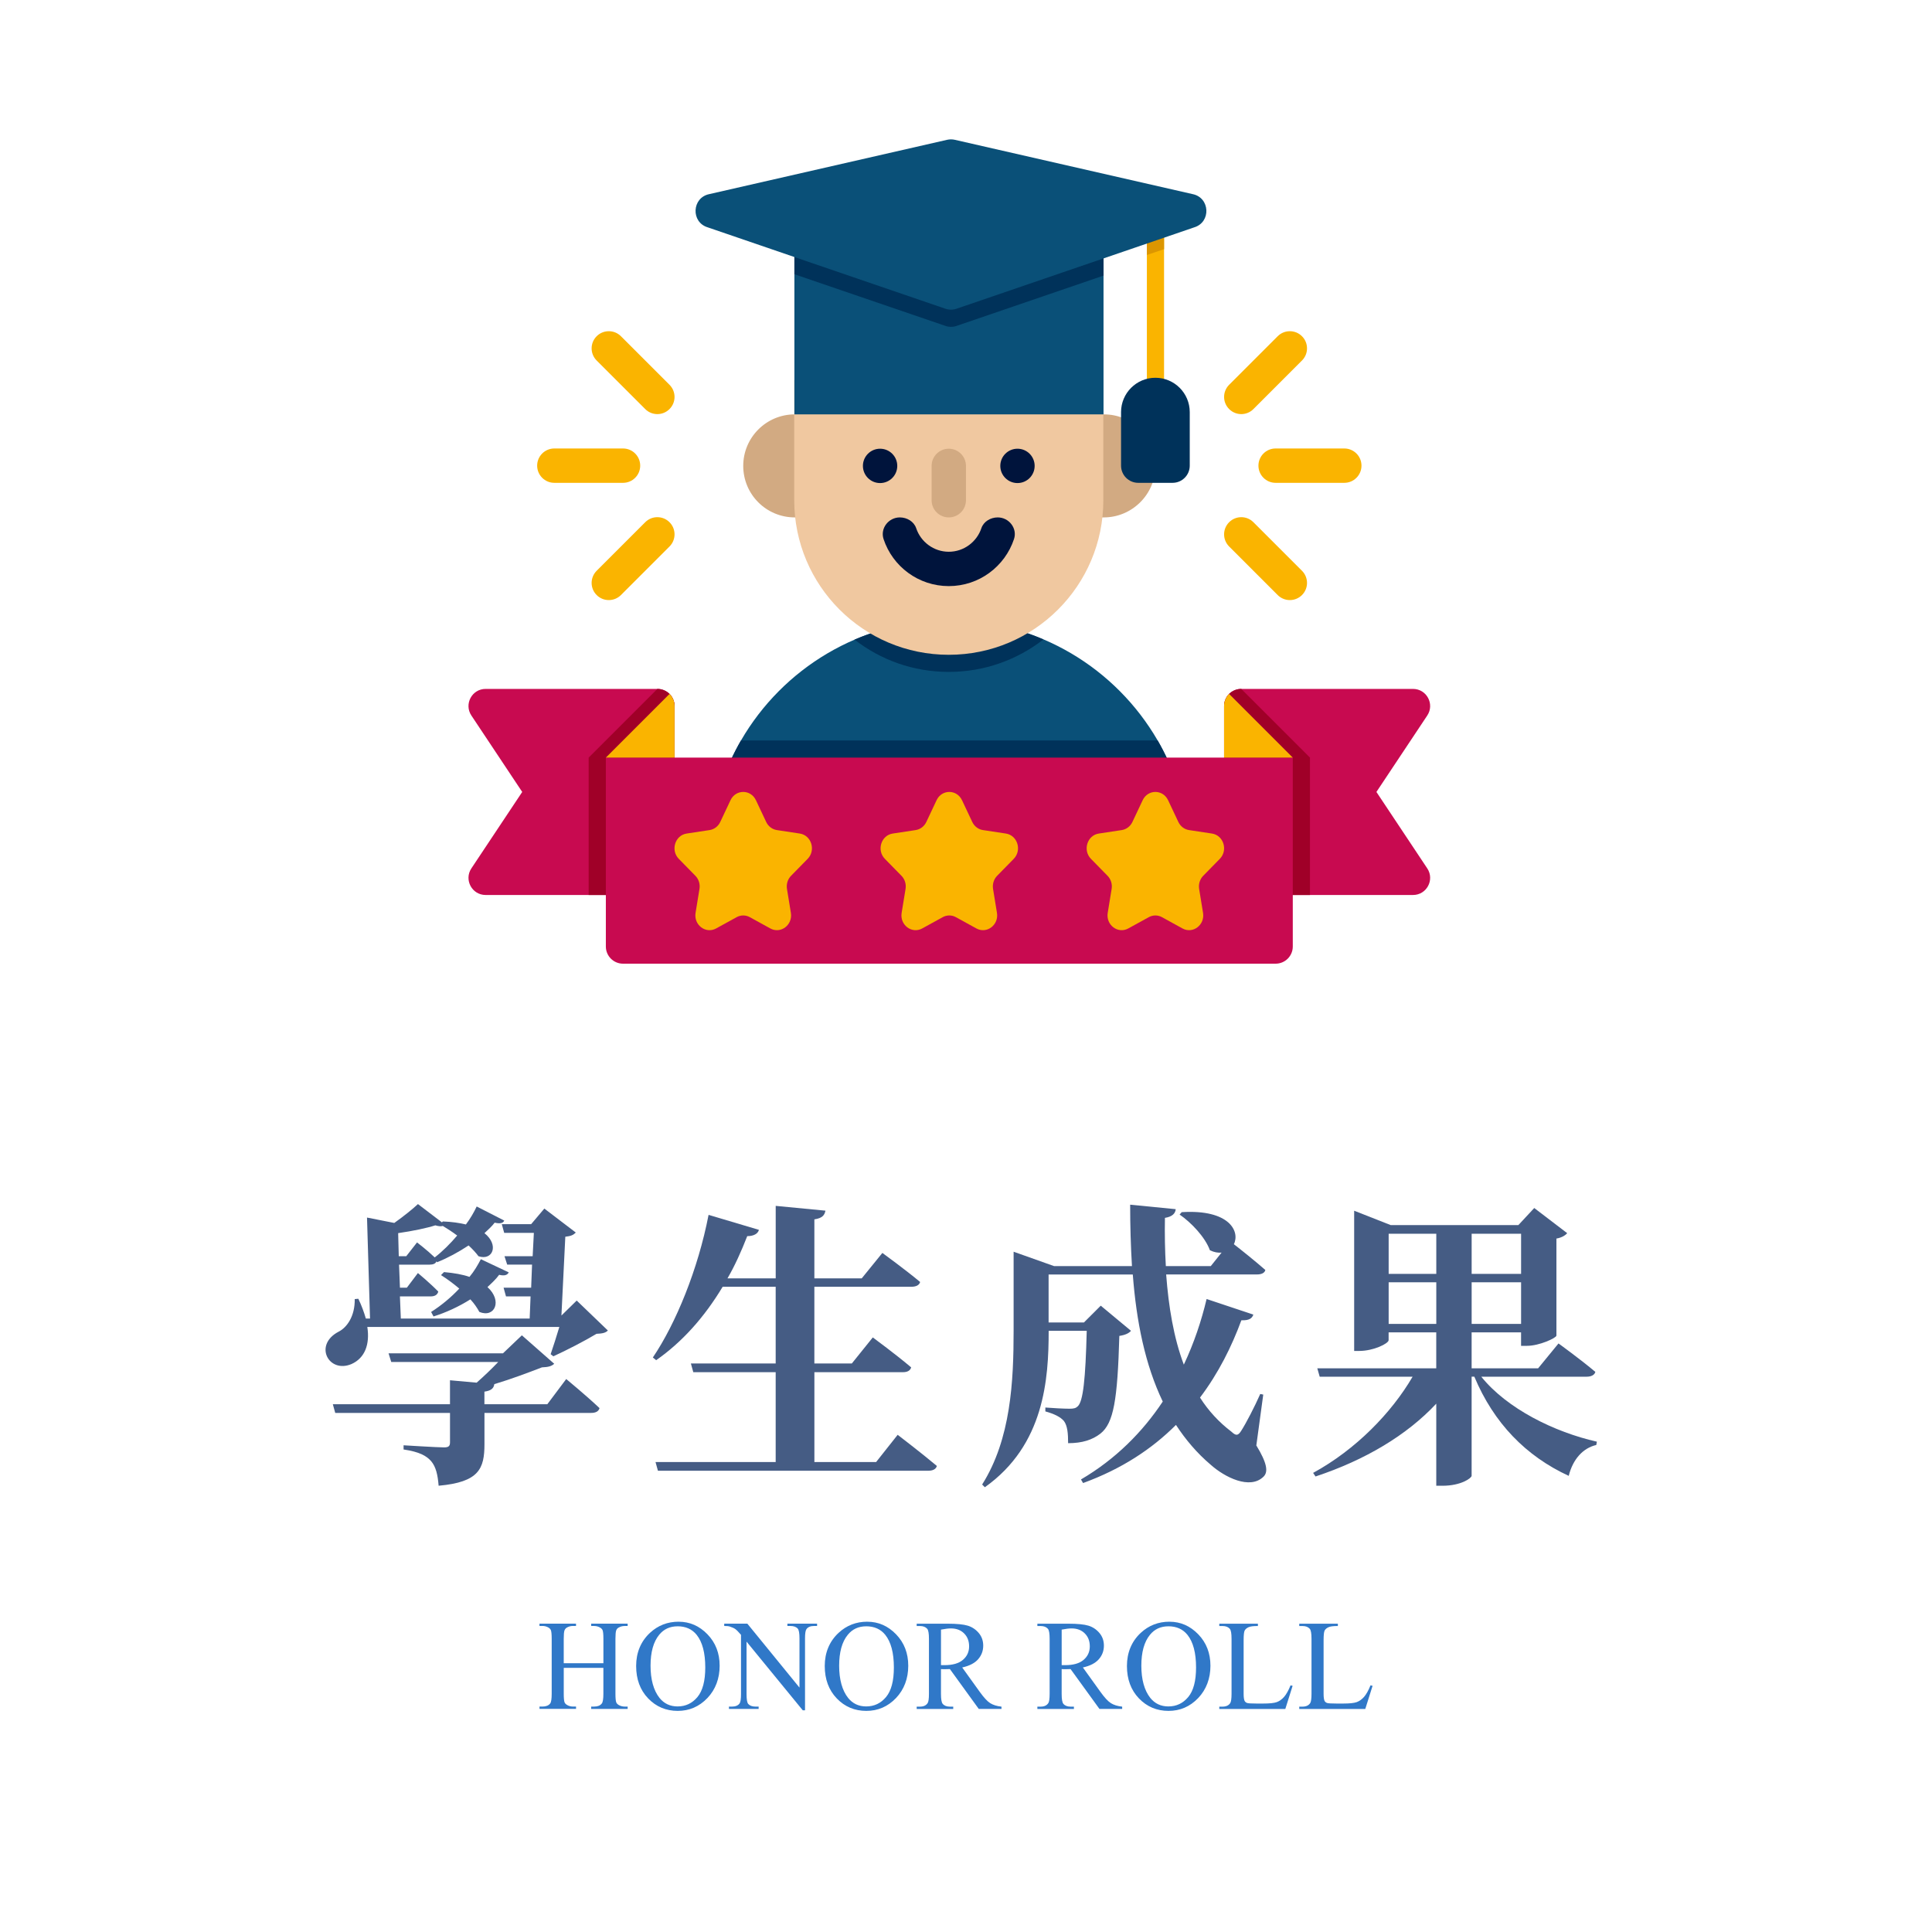 <?xml version="1.0" encoding="UTF-8"?>
<svg id="_圖層_1" data-name="圖層 1" xmlns="http://www.w3.org/2000/svg" viewBox="0 0 900 900">
  <defs>
    <style>
      .cls-1 {
        fill: #fab400;
      }

      .cls-2 {
        fill: #00325a;
      }

      .cls-3 {
        fill: #00143c;
      }

      .cls-4 {
        fill: #f0c8a0;
      }

      .cls-5 {
        fill: #a00028;
      }

      .cls-6 {
        fill: #3078c8;
      }

      .cls-7 {
        fill: #d2aa82;
      }

      .cls-8 {
        fill: #c80a50;
      }

      .cls-9 {
        fill: #dc9600;
      }

      .cls-10 {
        fill: #0a5078;
      }

      .cls-11 {
        fill: #455c84;
      }
    </style>
  </defs>
  <g id="Icons">
    <g>
      <path class="cls-8" d="m664.87,404.52c3.52,5.28-.24,12.4-6.64,12.4h-88v-88c0-4.44,3.56-8,8-8h80c6.4,0,10.16,7.12,6.64,12.4l-23.68,35.6,23.68,35.6Z"/>
      <path class="cls-8" d="m314.23,328.92v88h-88c-6.4,0-10.16-7.12-6.64-12.4l23.68-35.6-23.68-35.6c-3.52-5.28.24-12.4,6.64-12.4h80c4.44,0,8,3.56,8,8Z"/>
      <path class="cls-5" d="m314.23,328.92v88h-40v-64l32-32c2.24,0,4.16.88,5.68,2.32,1.44,1.52,2.32,3.44,2.32,5.68Z"/>
      <path class="cls-5" d="m610.23,352.92v64h-40v-88c0-2.24.88-4.16,2.32-5.68,1.52-1.44,3.44-2.32,5.68-2.32l32,32Z"/>
      <path class="cls-10" d="m553.11,384.92h-221.76c2-14.4,6.88-27.92,13.84-40,19.36-33.44,55.6-56,97.04-56s77.68,22.56,97.04,56c6.96,12.08,11.84,25.6,13.84,40Z"/>
      <path class="cls-2" d="m553.11,384.92h-221.76c2-14.4,6.88-27.92,13.84-40h194.08c6.96,12.08,11.84,25.6,13.84,40Z"/>
      <path class="cls-2" d="m486.07,297.88c-12.16,9.44-27.44,15.12-44.08,15.12s-31.76-5.6-43.92-15.04c13.52-5.76,28.48-9.04,44.16-9.04s30.4,3.2,43.84,8.96h0Z"/>
      <path class="cls-7" d="m394.23,193.03v48h-24c-13.28,0-24-10.72-24-24s10.78-24,24-24h24Z"/>
      <path class="cls-7" d="m538.23,217.03c0,13.35-10.98,24-24,24h-24v-48h24c13.42,0,24,10.82,24,24Z"/>
      <path class="cls-4" d="m441.98,305.03c-39.77,0-72-32.23-72-72v-56h144v56c0,39.76-32.23,72-72,72h0Z"/>
      <path class="cls-7" d="m441.98,241.03c-4.42,0-8-3.58-8-8v-16c0-4.42,3.58-8,8-8s8,3.58,8,8v16c0,4.42-3.58,8-8,8h0Z"/>
      <circle class="cls-3" cx="409.98" cy="217.03" r="8"/>
      <circle class="cls-3" cx="473.98" cy="217.03" r="8"/>
      <path class="cls-10" d="m370.06,97.03h144v96h-144v-96Z"/>
      <path class="cls-2" d="m514.06,97.03v31.36l-68.45,23.43c-1.68.58-3.5.58-5.18,0l-70.37-24.07v-30.72h144Z"/>
      <g>
        <path class="cls-1" d="m534.26,97.03h8v96.48h-8v-96.48Z"/>
        <path class="cls-9" d="m542.26,97.03v19.04l-8,2.72v-21.76h8Z"/>
        <path class="cls-2" d="m546.23,224.92h-16c-4.42,0-8-3.58-8-8v-24.94c0-8.84,7.16-16,16-16s16,7.16,16,16v24.94c0,4.42-3.58,8-8,8Z"/>
      </g>
      <path class="cls-3" d="m464.78,241.03c-3.32,0-6.57,1.9-7.62,5.04-2.13,6.35-8.14,10.96-15.18,10.96s-13.06-4.61-15.18-10.96c-1.06-3.15-4.3-5.04-7.62-5.04-5.26,0-9.23,5.12-7.58,10.1,4.22,12.73,16.22,21.9,30.38,21.9s26.14-9.17,30.38-21.9c1.66-4.98-2.32-10.1-7.58-10.1Z"/>
      <path class="cls-10" d="m444.78,65.12c-1.18-.26-2.39-.26-3.56,0l-110.77,25.3c-8.17,1.63-8.71,13.11-.73,15.5l110.69,37.9c1.68.58,3.5.58,5.18,0l110.69-37.9c7.98-2.39,7.44-13.87-.73-15.5l-110.78-25.3Z"/>
      <path class="cls-8" d="m594.23,448.92h-304c-4.42,0-8-3.58-8-8v-88h320v88c0,4.42-3.58,8-8,8Z"/>
      <path class="cls-1" d="m314.23,328.92v24h-32l29.68-29.68c1.44,1.52,2.32,3.44,2.32,5.68Z"/>
      <path class="cls-1" d="m602.23,352.92h-32v-24c0-2.24.88-4.16,2.32-5.68l29.68,29.68Z"/>
      <path class="cls-1" d="m352.14,372.76l4.78,10.14c.96,2.04,2.82,3.45,4.97,3.78l10.69,1.62c5.41.82,7.57,7.78,3.66,11.78l-7.74,7.9c-1.55,1.58-2.26,3.87-1.9,6.11l1.82,11.14c.93,5.64-4.73,9.94-9.57,7.28l-9.56-5.26c-1.92-1.06-4.22-1.06-6.14,0l-9.56,5.26c-4.84,2.66-10.5-1.64-9.57-7.28l1.82-11.14c.37-2.24-.34-4.53-1.9-6.11l-7.74-7.9c-3.91-3.99-1.75-10.96,3.66-11.78l10.69-1.62c2.15-.33,4.01-1.74,4.97-3.78l4.78-10.14c2.42-5.13,9.42-5.13,11.83,0h0Z"/>
      <path class="cls-1" d="m448.14,372.76l4.78,10.14c.96,2.04,2.82,3.45,4.97,3.78l10.69,1.62c5.41.82,7.57,7.78,3.66,11.78l-7.74,7.9c-1.55,1.58-2.26,3.87-1.9,6.11l1.82,11.14c.93,5.64-4.73,9.94-9.57,7.28l-9.56-5.26c-1.92-1.06-4.22-1.06-6.14,0l-9.56,5.26c-4.84,2.66-10.5-1.64-9.57-7.28l1.82-11.14c.37-2.24-.34-4.53-1.9-6.11l-7.74-7.9c-3.91-3.99-1.75-10.96,3.66-11.78l10.69-1.62c2.15-.33,4.01-1.74,4.97-3.78l4.78-10.14c2.42-5.13,9.42-5.13,11.83,0h0Z"/>
      <path class="cls-1" d="m544.14,372.76l4.78,10.14c.96,2.04,2.82,3.45,4.97,3.78l10.69,1.62c5.41.82,7.57,7.78,3.66,11.78l-7.74,7.9c-1.55,1.58-2.26,3.87-1.9,6.11l1.82,11.14c.93,5.64-4.73,9.94-9.57,7.28l-9.56-5.26c-1.92-1.06-4.22-1.06-6.14,0l-9.56,5.26c-4.84,2.66-10.5-1.64-9.57-7.28l1.82-11.14c.37-2.24-.34-4.53-1.9-6.11l-7.74-7.9c-3.91-3.99-1.75-10.96,3.66-11.78l10.69-1.62c2.15-.33,4.01-1.74,4.97-3.78l4.78-10.14c2.42-5.13,9.42-5.13,11.83,0h0Z"/>
      <path class="cls-1" d="m258.23,208.92h32c4.42,0,8,3.58,8,8s-3.58,8-8,8h-32c-4.42,0-8-3.58-8-8s3.58-8,8-8Z"/>
      <g>
        <path class="cls-1" d="m289.26,156.63l22.62,22.62c3.13,3.13,3.13,8.19,0,11.31-3.13,3.13-8.19,3.13-11.31,0l-22.62-22.62c-3.13-3.13-3.13-8.19,0-11.31,3.12-3.12,8.18-3.12,11.31,0h0Z"/>
        <path class="cls-1" d="m289.26,277.2l22.62-22.62c3.13-3.13,3.13-8.19,0-11.31-3.13-3.13-8.19-3.13-11.31,0l-22.62,22.62c-3.13,3.13-3.13,8.19,0,11.31,3.12,3.12,8.18,3.12,11.31,0h0Z"/>
      </g>
      <path class="cls-1" d="m626.23,224.92h-32c-4.42,0-8-3.58-8-8s3.58-8,8-8h32c4.42,0,8,3.58,8,8s-3.58,8-8,8Z"/>
      <g>
        <path class="cls-1" d="m595.2,277.2l-22.62-22.62c-3.13-3.13-3.13-8.19,0-11.31,3.13-3.13,8.19-3.13,11.31,0l22.62,22.62c3.13,3.13,3.13,8.19,0,11.31-3.12,3.12-8.18,3.12-11.31,0h0Z"/>
        <path class="cls-1" d="m595.2,156.63l-22.62,22.62c-3.13,3.13-3.13,8.19,0,11.31,3.13,3.13,8.19,3.13,11.31,0l22.62-22.62c3.13-3.13,3.13-8.19,0-11.31-3.12-3.12-8.18-3.12-11.31,0h0Z"/>
      </g>
    </g>
  </g>
  <g>
    <path class="cls-11" d="m171.11,618.13c1.26,8.1-1.12,14.52-7.4,17.31-10.61,4.47-17.73-8.93-6-15.07,3.91-1.95,7.68-7.26,7.54-15.21l1.68-.14c1.54,3.21,2.65,6.28,3.49,9.21h1.95l-1.4-47.04,12.7,2.51c4.33-3.07,8.65-6.56,11.03-8.79l11.17,8.51.42-.42c4.19.14,7.82.7,10.75,1.4,2.09-2.79,3.77-5.72,5.02-8.37l12.84,6.56c-.56,1.26-1.95,1.54-4.47.98-1.26,1.67-2.93,3.21-4.75,4.88,6.98,5.58,3.77,12.98-2.79,10.75-1.12-1.54-2.79-3.35-4.61-5.02-4.61,3.07-9.77,5.86-14.66,7.82l-.28-.42c-.42,1.12-1.67,1.54-3.21,1.54h-14.24l.42,10.75h3.21l5.16-6.84s5.86,4.88,9.49,8.65c-.42,1.54-1.67,2.23-3.49,2.23h-14.38l.42,10.33h60.02l.42-10.33h-11.45l-1.12-4.05h12.84l.42-10.75h-11.58l-1.26-3.91h13.12l.56-10.89h-13.82l-1.12-4.05h13.68l6.14-7.26,14.66,11.17c-1.12,1.12-2.23,1.67-4.89,1.95l-1.81,36.71,7.12-6.98,14.52,13.96c-1.12,1.12-2.51,1.4-5.3,1.54-5.3,3.21-14.24,7.82-20.1,10.47l-1.26-.98c1.12-3.21,2.79-8.51,4.05-12.7h-89.47Zm92.68,24.29s9.77,8.09,15.49,13.54c-.42,1.54-1.81,2.23-3.91,2.23h-49.69v14.52c0,11.45-2.51,17.73-21.35,19.4-.42-5.16-1.26-8.79-3.49-11.45-2.23-2.51-5.44-4.33-12.84-5.44v-1.95s15.77.98,18.84.98c2.09,0,2.79-.56,2.79-2.37v-13.68h-53.46l-1.12-4.05h54.57v-11.17l12.42,1.12c3.49-3.07,7.12-6.56,10.05-9.63h-49.83l-1.26-4.05h53.32l8.79-8.38,15.07,13.26c-1.26,1.12-2.65,1.54-5.72,1.67-6.14,2.37-14.24,5.44-22.19,7.82-.28,2.09-1.68,3.07-4.61,3.49v5.86h29.31l8.79-11.72Zm-69.51-63.65s4.75,3.63,8.23,6.98c3.63-2.79,7.26-6.42,10.47-10.19-2.23-1.67-4.61-3.21-6.7-4.47-.84.28-2.09.14-3.49-.28-3.91,1.26-10.47,2.65-17.31,3.63l.28,10.75h3.49l5.02-6.42Zm42.71,13.96c-.7,1.4-2.23,1.67-4.47,1.12-1.4,1.95-3.35,3.77-5.44,5.72,7.12,6.42,3.35,14.52-3.77,11.58-.98-1.81-2.37-3.91-4.19-5.86-5.3,3.35-11.31,6.14-17.17,7.96l-1.12-2.09c4.61-2.93,9.21-6.7,13.12-10.89-2.79-2.37-5.86-4.61-8.51-6.28l1.4-1.4c4.75.42,8.65,1.12,11.86,2.23,2.23-2.65,3.91-5.58,5.3-8.24l12.98,6.14Z"/>
    <path class="cls-11" d="m418.15,668.38s11.31,8.65,18.28,14.52c-.42,1.54-1.95,2.23-4.05,2.23h-125.89l-1.12-4.05h55.97v-41.87h-38.38l-1.12-4.05h39.5v-35.73h-24.7c-8.65,14.38-18.98,25.82-30.98,34.2l-1.54-1.26c10.75-15.91,21.08-41.17,25.96-66.44l23.45,6.98c-.42,1.67-2.23,2.93-5.44,2.93-2.79,7.12-5.72,13.68-9.21,19.68h22.47v-33.78l23.17,2.23c-.42,2.09-1.4,3.49-5.16,4.05v27.5h22.05l9.63-11.86s10.75,7.82,17.59,13.54c-.42,1.54-1.95,2.23-4.19,2.23h-45.08v35.73h17.45l9.77-12.14s11.17,8.23,17.87,13.96c-.42,1.54-1.81,2.23-3.77,2.23h-41.31v41.87h28.75l10.05-12.7Z"/>
    <path class="cls-11" d="m585.21,673.27c5.02,8.23,5.72,12.42,3.35,14.65-6.28,6.14-18,.28-24.56-5.58-6.42-5.44-11.72-11.72-16.19-18.56-11.17,11.17-25.26,20.52-43.27,27.08l-.98-1.67c16.19-9.49,28.75-22.19,38.1-36.29-8.23-17.17-12.28-37.27-13.96-59.18h-39.22v22.33h16.47l7.82-7.82,14.1,11.72c-.98,1.12-2.65,1.95-5.44,2.37-.84,29.87-2.65,40.62-8.79,45.5-3.77,2.93-8.51,4.47-15.07,4.47,0-4.47-.28-8.09-1.95-10.33-1.67-1.95-4.61-3.35-8.65-4.47v-1.81c3.21.28,8.93.56,11.31.56,1.95,0,2.93-.28,3.77-1.12,2.51-2.23,3.63-12.7,4.19-35.17h-17.73c0,22.33-1.95,53.18-29.73,72.86l-1.26-1.26c13.4-21.21,14.66-48.15,14.66-71.74v-36.71l18.84,6.7h36.29c-.56-9.35-.84-18.84-.84-28.61l21.22,2.09c-.14,1.81-1.4,3.49-5.02,4.05-.14,7.54,0,15.07.42,22.47h20.94l5.02-6.28c-1.67.14-3.49-.14-5.44-1.12-2.23-6.14-8.79-12.98-14.1-16.61l.98-1.12c22.33-1.4,27.22,9.07,24.29,14.93,3.07,2.37,10.05,7.96,14.66,12-.28,1.4-1.81,2.09-3.91,2.09h-42.29c1.12,14.93,3.49,29.45,8.23,42.01,4.75-10.05,8.23-20.52,10.61-30.57l21.77,7.26c-.56,1.67-1.81,2.79-5.58,2.65-4.47,12.14-10.61,24.56-19.26,36.01,3.91,6.14,8.79,11.45,14.66,15.91,2.09,1.95,3.07,1.95,4.61-.56,2.23-3.49,6.14-11.03,8.79-17.03l1.4.28-3.21,23.59Z"/>
    <path class="cls-11" d="m690.02,641.3c12,14.93,34.06,25.82,53.87,30.29l-.28,1.54c-6.14,1.4-10.89,6.56-12.84,14.38-19.96-9.21-34.89-24.57-43.97-46.2h-1.26v46.2c-.14,1.12-5.02,4.61-13.54,4.61h-2.93v-38.24c-13.68,14.66-33.08,26.24-56.25,33.92l-1.12-1.67c19.96-10.89,36.57-28.05,46.34-44.8h-43.27l-1.12-3.91h55.41v-16.75h-22.19v3.63c0,1.54-6.98,5.02-13.68,5.02h-2.37v-65.32l17.03,6.7h59.46l7.4-7.96,15.35,11.72c-.84.98-2.51,2.09-5.02,2.51v45.22c-.14,1.12-7.96,4.75-13.68,4.75h-2.79v-6.28h-23.03v16.75h30.98l9.49-11.58s10.61,7.68,17.17,13.26c-.42,1.54-2.09,2.23-4.05,2.23h-49.13Zm-43.13-66.58v18.7h22.19v-18.7h-22.19Zm22.19,42.01v-19.4h-22.19v19.4h22.19Zm16.47-42.01v18.7h23.03v-18.7h-23.03Zm23.03,42.01v-19.4h-23.03v19.4h23.03Z"/>
  </g>
  <g>
    <path class="cls-6" d="m262.63,774.79h18.46v-11.37c0-2.03-.13-3.37-.38-4.01-.2-.49-.61-.91-1.23-1.26-.84-.47-1.73-.7-2.67-.7h-1.41v-1.08h16.99v1.08h-1.41c-.94,0-1.83.22-2.67.67-.63.31-1.05.79-1.27,1.42-.22.63-.34,1.93-.34,3.88v25.63c0,2.01.13,3.34.38,3.98.2.49.6.91,1.2,1.26.86.47,1.76.7,2.7.7h1.41v1.08h-16.99v-1.08h1.41c1.62,0,2.8-.48,3.54-1.44.49-.62.73-2.13.73-4.51v-12.1h-18.46v12.1c0,2.01.13,3.34.38,3.98.2.49.61.91,1.23,1.26.84.47,1.73.7,2.67.7h1.44v1.08h-17.02v-1.08h1.41c1.64,0,2.83-.48,3.57-1.44.47-.62.7-2.13.7-4.51v-25.63c0-2.03-.13-3.37-.38-4.01-.2-.49-.6-.91-1.2-1.26-.86-.47-1.76-.7-2.7-.7h-1.41v-1.08h17.02v1.08h-1.44c-.94,0-1.83.22-2.67.67-.61.31-1.03.79-1.26,1.42s-.35,1.93-.35,3.88v11.37Z"/>
    <path class="cls-6" d="m316.17,755.46c5.16,0,9.62,1.96,13.4,5.87s5.67,8.8,5.67,14.66-1.9,11.04-5.71,15.03-8.42,5.98-13.83,5.98-10.06-1.94-13.78-5.83-5.58-8.92-5.58-15.09,2.15-11.46,6.45-15.44c3.73-3.46,8.19-5.19,13.39-5.19Zm-.56,2.14c-3.55,0-6.41,1.32-8.55,3.96-2.68,3.28-4.01,8.09-4.01,14.41s1.39,11.47,4.16,14.97c2.13,2.66,4.94,3.98,8.44,3.98,3.73,0,6.81-1.46,9.24-4.37s3.65-7.5,3.65-13.77c0-6.8-1.34-11.87-4.01-15.21-2.15-2.66-5.12-3.98-8.91-3.98Z"/>
    <path class="cls-6" d="m337.36,756.36h10.78l24.29,29.79v-22.91c0-2.44-.27-3.96-.82-4.57-.72-.82-1.87-1.23-3.43-1.23h-1.38v-1.08h13.83v1.08h-1.41c-1.68,0-2.87.51-3.57,1.52-.43.62-.64,2.05-.64,4.28v33.49h-1.05l-26.19-31.99v24.46c0,2.44.26,3.96.79,4.57.74.82,1.88,1.23,3.43,1.23h1.41v1.08h-13.83v-1.08h1.38c1.7,0,2.9-.51,3.6-1.52.43-.62.64-2.05.64-4.28v-27.63c-1.15-1.35-2.03-2.24-2.62-2.67-.6-.43-1.47-.83-2.62-1.2-.57-.18-1.43-.26-2.58-.26v-1.08Z"/>
    <path class="cls-6" d="m404.03,755.46c5.16,0,9.62,1.96,13.4,5.87s5.67,8.8,5.67,14.66-1.9,11.04-5.71,15.03-8.42,5.98-13.83,5.98-10.06-1.94-13.78-5.83-5.58-8.92-5.58-15.09,2.15-11.46,6.45-15.44c3.73-3.46,8.19-5.19,13.39-5.19Zm-.56,2.14c-3.55,0-6.41,1.32-8.55,3.96-2.68,3.28-4.01,8.09-4.01,14.41s1.39,11.47,4.16,14.97c2.13,2.66,4.94,3.98,8.44,3.98,3.73,0,6.81-1.46,9.24-4.37s3.65-7.5,3.65-13.77c0-6.8-1.34-11.87-4.01-15.21-2.15-2.66-5.12-3.98-8.91-3.98Z"/>
    <path class="cls-6" d="m466.56,796.09h-10.61l-13.45-18.57c-1,.04-1.81.06-2.43.06-.25,0-.53,0-.82-.01s-.6-.02-.91-.04v11.54c0,2.5.27,4.05.82,4.66.74.86,1.86,1.29,3.34,1.29h1.55v1.08h-17.02v-1.08h1.49c1.68,0,2.88-.55,3.6-1.64.41-.61.62-2.04.62-4.31v-25.66c0-2.5-.27-4.05-.82-4.66-.76-.86-1.89-1.29-3.4-1.29h-1.49v-1.08h14.47c4.22,0,7.33.31,9.33.92,2,.62,3.7,1.75,5.1,3.4,1.4,1.65,2.09,3.62,2.09,5.9,0,2.44-.8,4.56-2.39,6.36-1.59,1.8-4.06,3.07-7.4,3.81l8.2,11.4c1.88,2.62,3.49,4.36,4.83,5.21s3.11,1.41,5.27,1.64v1.08Zm-28.21-20.42c.37,0,.69,0,.97.01.27,0,.5.01.67.01,3.79,0,6.65-.82,8.57-2.46,1.92-1.64,2.89-3.73,2.89-6.27s-.78-4.5-2.33-6.05-3.61-2.33-6.17-2.33c-1.13,0-2.67.19-4.6.56v16.52Z"/>
    <path class="cls-6" d="m522.78,796.09h-10.61l-13.45-18.57c-1,.04-1.81.06-2.43.06-.25,0-.53,0-.82-.01s-.6-.02-.91-.04v11.54c0,2.5.27,4.05.82,4.66.74.86,1.86,1.29,3.34,1.29h1.55v1.08h-17.02v-1.08h1.49c1.68,0,2.88-.55,3.6-1.64.41-.61.62-2.04.62-4.31v-25.66c0-2.5-.27-4.05-.82-4.66-.76-.86-1.89-1.29-3.4-1.29h-1.49v-1.08h14.47c4.22,0,7.33.31,9.33.92,2,.62,3.7,1.75,5.1,3.4,1.4,1.65,2.09,3.62,2.09,5.9,0,2.44-.8,4.56-2.39,6.36-1.59,1.8-4.06,3.07-7.4,3.81l8.2,11.4c1.88,2.62,3.49,4.36,4.83,5.21s3.11,1.41,5.27,1.64v1.08Zm-28.21-20.42c.37,0,.69,0,.97.01.27,0,.5.01.67.01,3.79,0,6.65-.82,8.57-2.46,1.92-1.64,2.89-3.73,2.89-6.27s-.78-4.5-2.33-6.05-3.61-2.33-6.17-2.33c-1.13,0-2.67.19-4.6.56v16.52Z"/>
    <path class="cls-6" d="m544.8,755.46c5.16,0,9.62,1.96,13.4,5.87s5.67,8.8,5.67,14.66-1.9,11.04-5.71,15.03-8.42,5.98-13.83,5.98-10.06-1.94-13.78-5.83-5.58-8.92-5.58-15.09,2.15-11.46,6.45-15.44c3.73-3.46,8.19-5.19,13.39-5.19Zm-.56,2.14c-3.55,0-6.41,1.32-8.55,3.96-2.68,3.28-4.01,8.09-4.01,14.41s1.39,11.47,4.16,14.97c2.13,2.66,4.94,3.98,8.44,3.98,3.73,0,6.81-1.46,9.24-4.37s3.65-7.5,3.65-13.77c0-6.8-1.34-11.87-4.01-15.21-2.15-2.66-5.12-3.98-8.91-3.98Z"/>
    <path class="cls-6" d="m601.18,785.11l.97.21-3.4,10.78h-30.76v-1.08h1.49c1.68,0,2.88-.55,3.6-1.64.41-.62.62-2.07.62-4.34v-25.63c0-2.48-.27-4.03-.82-4.66-.76-.86-1.89-1.29-3.4-1.29h-1.49v-1.08h17.99v1.08c-2.11-.02-3.59.18-4.44.59s-1.43.93-1.74,1.55c-.31.62-.47,2.12-.47,4.48v24.96c0,1.62.16,2.73.47,3.34.23.41.6.71,1.08.91.49.2,2.01.29,4.57.29h2.9c3.05,0,5.19-.22,6.42-.67s2.35-1.25,3.37-2.39c1.02-1.14,2.03-2.94,3.05-5.41Z"/>
    <path class="cls-6" d="m638.43,785.11l.97.21-3.4,10.78h-30.76v-1.08h1.49c1.68,0,2.88-.55,3.6-1.64.41-.62.62-2.07.62-4.34v-25.63c0-2.48-.27-4.03-.82-4.66-.76-.86-1.89-1.29-3.4-1.29h-1.49v-1.08h17.99v1.08c-2.11-.02-3.59.18-4.44.59s-1.43.93-1.74,1.55c-.31.62-.47,2.12-.47,4.48v24.96c0,1.62.16,2.73.47,3.34.23.41.6.71,1.08.91.49.2,2.01.29,4.57.29h2.9c3.05,0,5.19-.22,6.42-.67s2.35-1.25,3.37-2.39c1.02-1.14,2.03-2.94,3.05-5.41Z"/>
  </g>
</svg>